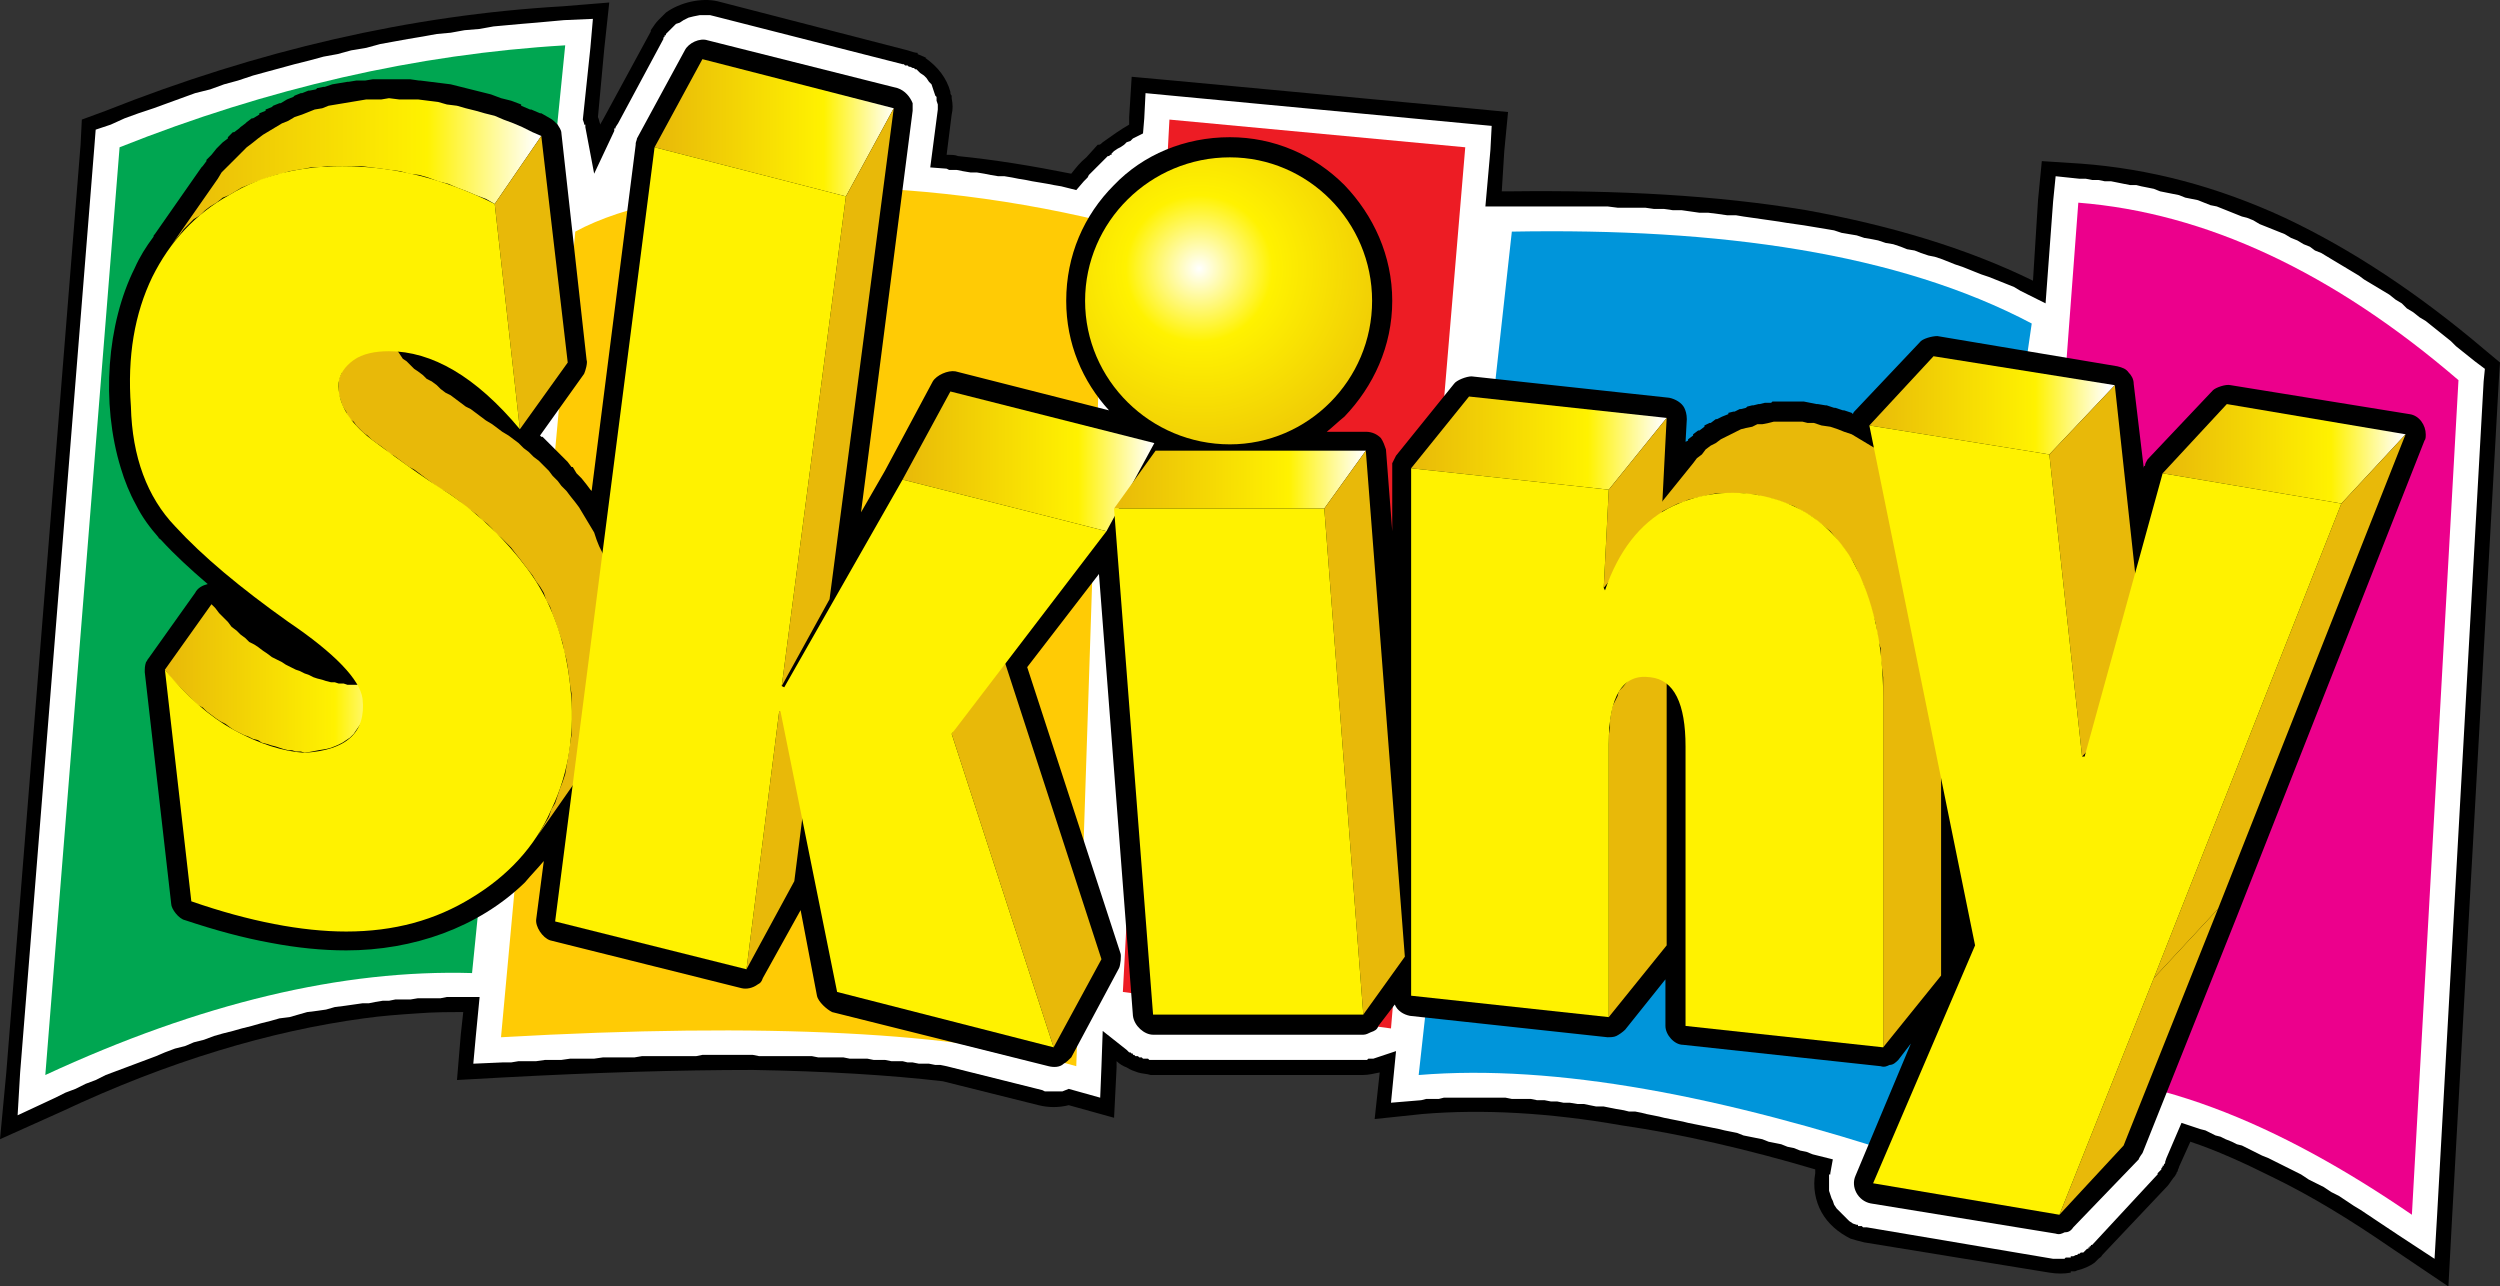 <?xml version="1.0" encoding="utf-8"?>
<!-- Generator: Adobe Illustrator 16.0.0, SVG Export Plug-In . SVG Version: 6.00 Build 0)  -->
<!DOCTYPE svg PUBLIC "-//W3C//DTD SVG 1.1//EN" "http://www.w3.org/Graphics/SVG/1.1/DTD/svg11.dtd">
<svg version="1.1" id="Layer_1" xmlns="http://www.w3.org/2000/svg" xmlns:xlink="http://www.w3.org/1999/xlink" x="0px" y="0px"
	 width="256.992px" height="132.248px" viewBox="0 0 256.992 132.248" enable-background="new 0 0 256.992 132.248"
	 xml:space="preserve">
<rect x="0" y="0" width="256.992" height="132.248" fill="#333333" stroke="none"/>
<g>
	<path d="M47.62,104.039c-1.553,0-2.976,0-4.659,0.129c-1.94,0.129-3.752,0.259-5.563,0.517c-9.576,1.294-20.058,4.4-31.057,9.576
		L0,117.108l0.647-6.857l7.635-95.37l0.13-2.588l2.458-0.906c15.657-6.211,31.316-9.834,46.973-10.74l4.788-0.389l-0.518,4.788
		l-0.646,6.988c0.129,0.259,0.129,0.518,0.258,0.776c0-0.129,0.13-0.258,0.259-0.517l0,0l4.917-9.058v-0.13l0,0l0,0
		c0.259-0.388,0.518-0.776,0.776-1.035l0,0c0.259-0.259,0.518-0.518,0.777-0.776l0,0c1.423-1.036,3.623-1.554,5.306-1.165l0,0
		l19.54,5.046l0,0l0,0l0,0l0,0c0.387,0.129,0.775,0.259,1.034,0.259v0.129c0.259,0.129,0.647,0.259,0.907,0.388h-0.13
		c1.294,0.907,2.2,2.071,2.588,3.495l0,0l0,0v0.129c0,0,0,0.13,0.129,0.259c0,0,0,0.129,0,0.258l0,0
		c0.129,0.647,0.129,1.165,0,1.683l0,0l-0.518,4.14c0.518,0,0.906,0,1.165,0.13c3.883,0.388,7.764,1.034,11.646,1.811
		c0.517-0.647,0.906-1.164,1.552-1.682l1.166-1.294h0.129c0.129,0,0.259-0.129,0.388-0.258l0,0c0.907-0.647,1.812-1.294,2.718-1.812
		v-0.776l0.259-4.141l4.27,0.389l30.409,2.847l4.011,0.387l-0.388,4.012l-0.258,4.141h0.905c11-0.129,21.092,0.388,30.41,1.941
		c8.541,1.552,16.434,3.881,23.292,7.246l0.518-8.282l0.389-4.011l4.011,0.259c6.988,0.517,13.976,2.329,20.963,5.564
		c6.858,3.235,13.717,7.764,20.575,13.587l1.553,1.294l-0.129,1.941l-4.788,85.793l-0.388,7.246l-5.953-4.012
		c-4.141-2.847-8.152-5.305-12.164-7.246c-2.847-1.423-5.693-2.718-8.411-3.624l-1.165,2.587l0,0c0,0.13-0.129,0.259-0.129,0.389
		l0,0c0,0.129-0.129,0.129-0.129,0.258l0,0c0,0.13-0.129,0.13-0.129,0.259c-0.258,0.259-0.646,0.906-0.776,1.035l-6.728,7.117l0,0
		l0,0l0,0c-0.13,0.259-0.259,0.259-0.389,0.388l0,0c-0.129,0.129-0.259,0.258-0.388,0.389l0,0c-0.518,0.388-1.165,0.646-1.682,0.775
		l0,0l0,0l0,0l0,0l0,0l0,0c-0.13,0-0.259,0.13-0.389,0.13l0,0c-0.129,0-0.258,0-0.387,0v0.129c-0.647,0.129-1.424,0.129-2.201,0l0,0
		l-19.022-3.106c-0.518-0.129-1.035-0.259-1.423-0.388c-1.293-0.647-2.329-1.552-2.976-2.718c-0.647-1.165-0.906-2.588-0.647-4.012
		c0-0.129,0-0.258,0-0.388c-6.988-2.07-13.717-3.624-19.929-4.529c-7.375-1.294-14.234-1.682-20.445-1.164l-4.917,0.518l0.518-4.788
		c-0.648,0.129-1.165,0.258-1.682,0.258h-21.61c-0.13,0-0.13,0-0.13,0l0,0h-0.129l0,0c-0.388-0.129-0.905-0.129-1.294-0.258
		c-0.388-0.13-0.777-0.259-1.165-0.518c-0.388-0.129-0.776-0.388-1.036-0.647v0.647l-0.259,5.176l-4.658-1.294
		c-1.035,0.259-2.07,0.259-3.105,0l-9.834-2.458c-5.564-0.647-12.035-1.036-19.54-1.165c-7.505,0-16.175,0.259-25.751,0.776
		l-4.659,0.259l0.389-4.659L47.62,104.039z"/>
	<polygon fill-rule="evenodd" clip-rule="evenodd" fill="#FFFFFF" points="162.788,113.485 162.14,113.485 161.364,113.356 
		160.717,113.356 160.07,113.226 159.423,113.226 158.775,113.097 158,113.097 157.352,112.967 156.705,112.967 156.058,112.967 
		155.412,112.967 154.764,112.838 154.118,112.838 153.471,112.838 152.824,112.838 152.176,112.838 151.659,112.838 
		151.012,112.838 150.365,112.838 149.718,112.838 149.07,112.838 148.423,112.838 147.906,112.967 147.259,112.967 
		146.612,112.967 146.095,113.097 142.989,113.356 143.507,108.05 141.177,108.827 141.048,108.827 140.919,108.827 140.66,108.827 
		140.53,108.956 140.401,108.956 140.271,108.956 140.143,108.956 118.532,108.956 118.532,108.956 118.402,108.956 
		118.273,108.956 118.144,108.956 118.015,108.827 117.885,108.827 117.756,108.827 117.627,108.827 117.497,108.827 
		117.368,108.697 117.238,108.697 117.109,108.697 117.109,108.697 116.979,108.568 116.85,108.568 116.72,108.568 116.591,108.438 
		116.461,108.438 116.461,108.309 116.333,108.309 116.202,108.18 116.073,108.18 115.944,108.05 115.944,108.05 115.814,107.921 
		113.355,105.979 113.227,109.604 113.097,112.838 109.862,111.932 109.215,112.191 108.827,112.191 108.569,112.191 
		108.31,112.191 108.051,112.191 107.792,112.191 107.403,112.191 107.146,112.062 97.31,109.604 96.664,109.473 96.146,109.473 
		95.498,109.344 94.981,109.344 94.463,109.344 93.817,109.214 93.299,109.214 92.781,109.085 92.134,109.085 91.617,109.085 
		90.97,108.956 90.452,108.956 89.804,108.956 89.158,108.827 88.511,108.827 87.993,108.827 87.346,108.827 86.699,108.697 
		86.052,108.697 85.405,108.697 84.758,108.697 84.111,108.697 83.464,108.568 82.817,108.568 82.169,108.568 81.523,108.568 
		80.876,108.568 80.1,108.568 79.453,108.568 78.806,108.568 78.029,108.568 77.382,108.438 76.735,108.438 75.959,108.438 
		75.183,108.438 74.536,108.438 73.759,108.438 72.982,108.438 72.206,108.438 71.559,108.568 70.782,108.568 70.006,108.568 
		69.23,108.568 68.454,108.568 67.677,108.568 66.771,108.568 65.994,108.568 65.218,108.697 64.442,108.697 63.666,108.697 
		62.76,108.697 61.983,108.697 61.077,108.827 60.301,108.827 59.395,108.827 58.619,108.827 57.712,108.956 56.938,108.956 
		56.031,108.956 55.125,109.085 54.22,109.085 53.313,109.085 52.537,109.214 51.631,109.214 48.654,109.344 48.914,106.498 
		49.302,102.486 47.102,102.486 46.456,102.486 45.938,102.486 45.291,102.616 44.773,102.616 44.125,102.616 43.479,102.616 
		42.961,102.616 42.186,102.745 41.409,102.745 40.632,102.745 39.985,102.874 39.339,102.874 38.562,103.003 37.915,103.133 
		37.267,103.133 36.362,103.262 35.456,103.392 34.42,103.521 33.515,103.78 32.609,103.91 31.574,104.039 30.668,104.297 
		29.763,104.556 28.727,104.685 27.821,104.944 26.786,105.203 25.88,105.462 24.846,105.721 23.939,105.979 22.904,106.239 
		21.999,106.498 20.963,106.886 19.928,107.145 19.022,107.533 17.987,107.791 16.952,108.18 16.045,108.568 15.011,108.956 
		13.975,109.344 12.941,109.732 11.905,110.12 10.87,110.509 9.835,111.027 8.799,111.415 7.764,111.932 6.729,112.32 
		5.694,112.838 1.811,114.649 2.07,110.25 9.705,15.01 9.835,13.328 11.387,12.81 12.811,12.163 14.234,11.646 15.787,11.129 
		17.211,10.611 18.634,10.093 20.058,9.575 21.61,9.188 23.033,8.669 24.457,8.282 26.01,7.764 27.433,7.375 28.857,6.988 
		30.281,6.599 31.833,6.21 33.256,5.823 34.68,5.564 36.103,5.176 37.656,4.917 39.08,4.528 40.503,4.27 41.926,4.012 43.479,3.752 
		44.902,3.494 46.326,3.364 47.749,3.105 49.302,2.976 50.726,2.717 52.149,2.587 53.573,2.458 55.125,2.329 56.548,2.2 
		57.972,2.07 60.948,1.94 60.689,4.917 59.913,12.293 60.042,12.681 60.042,12.681 60.042,12.81 60.172,12.81 60.172,12.94 
		60.172,12.94 60.172,13.069 61.077,17.857 63.147,13.458 63.147,13.328 63.147,13.328 63.147,13.199 63.278,13.199 63.278,13.199 
		63.278,13.069 63.536,12.681 68.194,4.012 68.194,3.881 68.324,3.752 68.324,3.623 68.454,3.623 68.454,3.494 68.583,3.364 
		68.712,3.235 68.712,3.235 68.842,3.105 68.842,3.105 68.971,2.976 68.971,2.976 69.101,2.846 69.101,2.846 69.23,2.717 
		69.359,2.587 69.489,2.458 69.877,2.329 70.266,2.07 70.782,1.811 71.3,1.682 71.948,1.553 72.465,1.553 72.982,1.553 73.5,1.682 
		92.781,6.599 92.91,6.599 93.04,6.729 93.169,6.729 93.299,6.729 93.299,6.729 93.428,6.858 93.558,6.858 93.817,6.988 
		93.817,6.988 93.945,6.988 94.074,7.117 94.074,7.117 94.205,7.117 94.205,7.117 94.592,7.505 94.981,7.764 95.24,8.023 
		95.498,8.411 95.757,8.669 95.887,9.058 96.016,9.446 96.146,9.834 96.146,9.834 96.275,9.963 96.275,9.963 96.275,9.963 
		96.275,10.093 96.275,10.093 96.275,10.093 96.275,10.222 96.275,10.222 96.275,10.222 96.275,10.222 96.275,10.222 96.275,10.352 
		96.275,10.352 96.404,10.74 96.404,10.87 96.404,10.999 96.404,11.129 96.404,11.258 95.628,17.21 97.31,17.339 97.569,17.469 
		97.698,17.469 97.828,17.469 98.216,17.469 98.345,17.469 98.993,17.598 99.769,17.728 100.416,17.728 101.192,17.857 
		101.839,17.987 102.616,18.116 103.263,18.116 104.039,18.246 104.686,18.375 105.463,18.504 106.109,18.633 106.886,18.762 
		107.662,18.893 108.31,19.021 109.085,19.151 110.638,19.54 111.416,18.633 111.673,18.375 111.803,18.246 111.932,17.987 
		112.191,17.728 112.321,17.598 112.58,17.339 112.708,17.21 113.485,16.434 113.485,16.434 113.874,16.046 114.003,16.046 
		114.003,16.046 114.132,15.916 114.132,15.916 114.262,15.916 114.262,15.787 114.52,15.528 114.909,15.269 115.168,15.14 
		115.555,14.881 115.814,14.623 116.202,14.492 116.461,14.233 117.497,13.716 117.627,12.163 117.756,9.575 120.474,9.834 
		153.34,12.94 153.211,15.399 152.694,21.221 155.412,21.221 156.317,21.221 157.352,21.221 158.388,21.221 159.423,21.221 
		160.329,21.221 161.364,21.221 162.399,21.221 163.305,21.221 164.34,21.221 165.246,21.221 166.281,21.352 167.187,21.352 
		168.223,21.352 169.128,21.352 170.034,21.48 171.069,21.48 171.975,21.61 172.88,21.61 173.787,21.739 174.692,21.868 
		175.598,21.868 176.633,21.998 177.54,22.127 178.445,22.127 179.221,22.257 180.127,22.386 181.033,22.516 181.938,22.645 
		182.845,22.775 183.621,22.903 184.527,23.034 185.432,23.163 186.208,23.292 186.986,23.421 187.762,23.55 188.538,23.681 
		189.315,23.939 190.091,24.068 190.868,24.198 191.644,24.457 192.42,24.586 193.067,24.715 193.843,24.974 194.621,25.104 
		195.396,25.363 196.044,25.622 196.82,25.751 197.467,26.009 198.244,26.268 198.891,26.397 199.667,26.656 200.314,26.915 
		200.961,27.174 201.737,27.433 202.384,27.691 203.031,27.951 203.679,28.209 204.454,28.469 205.102,28.727 205.749,28.985 
		206.396,29.244 207.043,29.503 207.69,29.892 210.278,31.185 211.054,20.704 211.313,18.116 213.771,18.375 214.419,18.375 
		215.066,18.504 215.713,18.504 216.359,18.633 217.007,18.633 217.654,18.762 218.3,18.893 218.948,19.021 219.595,19.021 
		220.113,19.151 220.759,19.28 221.406,19.41 222.053,19.669 222.701,19.798 223.348,19.928 223.994,20.057 224.642,20.316 
		225.288,20.445 225.935,20.575 226.582,20.834 227.229,21.092 227.876,21.221 228.523,21.48 229.171,21.739 229.818,21.998 
		230.464,22.257 230.982,22.386 231.628,22.645 232.277,23.034 232.924,23.292 233.57,23.55 234.217,23.81 234.864,24.068 
		235.511,24.457 236.158,24.715 236.805,25.104 237.453,25.363 237.97,25.751 238.617,26.009 239.264,26.397 239.91,26.786 
		240.558,27.174 241.205,27.562 241.852,27.951 242.499,28.338 243.016,28.727 243.664,29.115 244.311,29.503 244.958,29.892 
		245.604,30.28 246.252,30.797 246.898,31.185 247.416,31.703 248.063,32.091 248.71,32.608 249.357,32.998 250.004,33.514 
		250.651,34.032 251.299,34.55 251.945,35.068 252.463,35.585 253.11,36.104 253.756,36.62 254.403,37.138 255.439,37.915 
		255.31,39.209 250.522,125.002 250.263,129.401 246.511,126.943 245.734,126.425 244.958,125.908 244.181,125.39 243.405,124.872 
		242.628,124.355 241.981,123.966 241.205,123.449 240.428,122.932 239.652,122.543 238.876,122.025 238.099,121.637 
		237.323,121.249 236.547,120.732 235.771,120.343 234.993,119.955 234.217,119.567 233.7,119.309 233.182,119.049 232.535,118.791 
		232.018,118.531 231.5,118.273 230.982,118.014 230.464,117.755 229.947,117.626 229.429,117.367 228.782,117.108 228.265,116.85 
		227.747,116.72 227.229,116.462 226.712,116.203 226.194,116.073 224.253,115.426 222.701,119.049 222.701,119.049 222.57,119.438 
		222.57,119.567 222.57,119.567 222.57,119.567 222.441,119.696 222.441,119.696 222.441,119.696 222.441,119.696 222.441,119.696 
		222.441,119.826 222.441,119.826 222.312,119.826 222.312,119.955 222.312,119.955 222.312,119.955 222.312,119.955 
		222.312,119.955 222.312,119.955 222.183,120.085 222.183,120.214 222.053,120.343 221.924,120.473 221.795,120.602 
		221.795,120.732 221.665,120.861 221.665,120.861 215.066,127.978 215.066,127.978 214.936,127.978 214.936,128.107 
		214.807,128.107 214.807,128.107 214.807,128.236 214.807,128.236 214.678,128.236 214.678,128.367 214.548,128.367 
		214.548,128.367 214.419,128.496 214.419,128.496 214.419,128.496 214.29,128.625 214.16,128.754 213.901,128.754 213.771,128.883 
		213.643,128.883 213.512,129.013 213.383,129.013 212.089,129.013 212.089,129.013 213.383,129.013 213.125,129.142 
		213.125,129.142 212.996,129.142 212.996,129.142 212.996,129.142 212.866,129.142 212.866,129.142 212.866,129.142 
		212.866,129.142 212.866,129.272 212.737,129.272 212.737,129.272 212.737,129.272 212.607,129.272 212.607,129.272 
		212.348,129.272 212.219,129.401 211.96,129.401 211.701,129.401 211.572,129.401 211.313,129.401 211.054,129.401 
		191.903,126.166 191.644,126.166 191.515,126.166 191.385,126.037 191.256,126.037 191.126,126.037 190.997,126.037 
		190.997,125.908 190.868,125.908 190.479,125.779 190.091,125.52 189.833,125.261 189.573,125.002 189.315,124.743 
		189.056,124.484 188.797,124.225 188.538,123.837 188.409,123.449 188.279,123.19 188.15,122.802 188.021,122.414 188.021,122.025 
		188.021,121.637 188.021,121.249 188.021,120.861 188.021,120.861 188.021,120.732 188.15,120.732 188.15,120.732 188.15,120.602 
		188.409,119.178 186.339,118.662 185.691,118.402 185.044,118.273 184.397,118.014 183.751,117.885 183.104,117.626 
		182.457,117.496 181.81,117.367 181.162,117.108 180.515,116.979 179.869,116.85 179.221,116.72 178.575,116.462 177.928,116.332 
		177.281,116.203 176.763,116.073 176.116,115.944 175.468,115.813 174.822,115.685 174.175,115.556 173.527,115.426 
		173.011,115.297 172.363,115.167 171.716,115.039 171.069,114.908 170.551,114.779 169.905,114.649 169.257,114.521 168.74,114.39 
		168.092,114.261 167.446,114.261 166.928,114.132 166.152,114.002 165.505,113.874 164.858,113.744 164.082,113.744 
		163.435,113.614 	"/>
	<path fill-rule="evenodd" clip-rule="evenodd" fill="#00A651" d="M4.658,110.509l7.635-95.369
		C27.562,9.058,42.832,5.564,58.102,4.659l-9.576,95.369C35.197,99.639,20.575,103.133,4.658,110.509z"/>
	<path fill-rule="evenodd" clip-rule="evenodd" fill="#FFCB05" d="M51.502,106.626l7.634-82.817
		c9.965-5.435,32.48-6.34,54.349-1.035l-2.847,86.829C98.604,106.108,78.806,105.074,51.502,106.626z"/>
	<polygon fill-rule="evenodd" clip-rule="evenodd" fill="#ED1C24" points="120.214,12.293 150.624,15.14 142.989,105.721 
		115.426,101.969 	"/>
	<path fill-rule="evenodd" clip-rule="evenodd" fill="#0095DA" d="M155.412,23.81l-9.576,86.699
		c14.105-1.165,31.314,2.2,50.596,8.541l12.423-85.794C195.138,26.009,176.763,23.421,155.412,23.81z"/>
	<path fill-rule="evenodd" clip-rule="evenodd" fill="#EC008C" d="M213.643,20.834l-6.729,89.675
		c13.717-0.905,27.434,5.047,41.021,14.363l4.788-85.793C239.781,27.951,226.712,21.868,213.643,20.834z"/>
	<path d="M83.981,102.356L82.3,93.557l-3.883,6.988c-0.129,0.388-0.258,0.518-0.518,0.646c-0.517,0.388-1.165,0.518-1.682,0.388
		l-19.669-4.917c-0.776-0.258-1.552-1.423-1.423-2.2l0.776-5.953c-0.646,0.776-1.294,1.423-1.941,2.2
		c-4.788,4.658-11.516,6.988-18.375,6.988c-2.458,0-5.046-0.259-7.764-0.777c-2.847-0.518-5.694-1.295-8.799-2.33
		c-0.647-0.129-1.423-1.164-1.423-1.682l-2.718-23.81c0-0.388,0-0.647,0.13-1.036c0.129-0.129,0.129-0.259,0.259-0.388l4.788-6.729
		c0.259-0.518,0.776-0.776,1.293-0.905c-1.811-1.554-3.365-2.977-4.788-4.529c-0.259-0.259-0.259-0.129-0.259-0.259l0,0
		c-0.906-1.036-1.682-2.07-2.329-3.365c-0.647-1.165-1.165-2.459-1.552-3.752C10.352,41.408,11,33.255,13.846,27.562l0,0l0,0l0,0
		c0.518-1.165,1.165-2.199,1.941-3.235l0,0c0-0.128,0-0.128,0.129-0.258l4.788-6.858l0.129-0.13l0.389-0.517v-0.13l0.518-0.518l0,0
		l0.517-0.646l0,0l0.518-0.518l0.13-0.129l0.518-0.389v-0.129l0.517-0.518h0.13l0.518-0.388l0.129-0.13l0.518-0.388l0.129-0.129
		l0.518-0.389h0.129l0.647-0.388v-0.13l0.647-0.259v-0.129l0.647-0.259l0.129-0.129l0.647-0.259h0.13l0.646-0.389l0,0l0.647-0.259
		l0.13-0.129l0.646-0.259h0.129l0.648-0.259h0.128l0.647-0.129l0.13-0.13l0.647-0.129h0.13l0.776-0.259l0,0l0.776-0.129l0,0
		l0.776-0.129h0.129l0.777-0.129l0,0h0.777h0.129l0.777-0.13l0,0h0.905l0,0h0.776h0.129h0.907h0.129h0.905h0.13l0.906,0.13h0.129
		l1.035,0.129l0,0l1.036,0.129l0,0l1.035,0.129l0,0l1.036,0.259l0,0l1.035,0.259l0,0l1.036,0.259l0,0l1.035,0.259l0,0l1.035,0.388
		l0,0l1.035,0.259l0,0l1.036,0.388v0.13l0.905,0.388h0.129l0.906,0.388h0.129l0.905,0.518c0.259,0.13,0.518,0.389,0.776,0.647
		c0.129,0.259,0.388,0.518,0.388,0.906l2.588,23.292c0.13,0.259-0.129,1.164-0.258,1.423l-4.529,6.341l0.129,0.129h0.129
		l0.517,0.517l0,0l0.518,0.518l0,0l0.518,0.518l0,0l0.518,0.518l0,0l0.518,0.518l0,0l0.388,0.517h0.129l0.389,0.647l0,0l0.518,0.518
		l0,0l0.517,0.647l0,0l0.389,0.518l0.129,0.129l4.528-35.585v-0.129c0-0.129,0.13-0.388,0.13-0.518l4.917-9.058
		c0.388-0.776,1.553-1.294,2.329-1.035l19.54,4.917c0.777,0.259,1.294,0.906,1.554,1.553c0,0.259,0,0.518,0,0.776l-5.306,41.279
		l2.458-4.27l0,0l4.917-9.187c0.388-0.647,1.552-1.166,2.33-1.036l15.787,4.012c-2.718-2.976-4.4-6.858-4.4-11.258l0,0l0,0
		c0-4.658,1.812-8.799,4.917-11.905l0,0c2.977-3.106,7.247-4.917,11.905-4.917l0,0l0,0c4.529,0,8.67,1.811,11.776,4.917l0,0
		c2.976,3.105,4.917,7.247,4.917,11.905l0,0l0,0c0,4.659-1.941,8.799-4.917,11.905l0,0c-0.647,0.518-1.165,1.036-1.812,1.553h4.011
		c0.647,0,1.165,0.259,1.553,0.647c0.258,0.388,0.389,0.777,0.518,1.165l0.647,8.411v-6.47c0-0.259,0-0.388,0-0.518
		c0.13-0.259,0.259-0.518,0.389-0.777l5.952-7.376c0.258-0.388,1.293-0.776,1.812-0.776l20.316,2.199
		c0.646,0.13,1.293,0.518,1.552,1.036c0.129,0.259,0.259,0.647,0.259,1.165l-0.129,2.329l0.258-0.129v-0.13l0.518-0.388v-0.129
		l0.518-0.389h0.129l0.518-0.388v-0.13l0.517-0.258h0.13l0.517-0.389h0.13l0.517-0.259l0,0l0.647-0.259v-0.129l0.518-0.13h0.129
		l0.518-0.258h0.13l0.517-0.13l0.13-0.129l0.518-0.13h0.129l0.518-0.129h0.129l0.518-0.129h0.129h0.518l0.129-0.129h0.518h0.129
		h0.517h0.13h0.517h0.13h0.517h0.129h0.647l0,0l0.648,0.129l0,0l0.646,0.129h0.129l0.777,0.129h0.13l0.776,0.259h0.13l0.776,0.259
		h0.129l0.777,0.259l0,0l0.129,0.129c0-0.129,0.129-0.259,0.129-0.259l6.729-7.117c0.259-0.388,1.294-0.647,1.812-0.647
		l18.504,3.106c0.518,0.13,0.906,0.259,1.165,0.646c0.259,0.259,0.518,0.648,0.518,1.165l1.036,8.67l0,0c0-0.13,0-0.259,0.129-0.259
		c0-0.258,0.129-0.387,0.258-0.646l6.729-7.117c0.258-0.259,1.293-0.647,1.811-0.518l18.375,2.977
		c1.035,0.13,1.682,1.164,1.682,2.071c0,0.259,0,0.517-0.129,0.647l-19.281,48.913l-9.705,24.328c0,0-0.388,0.518-0.388,0.647
		l-6.729,6.988c-0.258,0.389-0.518,0.518-0.905,0.518c-0.259,0.129-0.518,0.259-0.906,0.129l-19.022-3.105
		c-1.294-0.259-2.071-1.683-1.553-2.847l5.693-13.587l-1.294,1.683c-0.258,0.258-0.517,0.517-0.906,0.517
		c-0.259,0.13-0.518,0.259-0.906,0.13l-20.315-2.2c-0.907,0-1.812-1.036-1.812-1.941v-4.788l-4.141,5.176
		c-0.258,0.258-0.647,0.518-0.905,0.647c-0.259,0.129-0.647,0.129-0.907,0.129l-20.315-2.2c-0.648-0.129-1.295-0.517-1.554-1.165
		l-1.682,2.201c-0.129,0.388-0.388,0.517-0.776,0.646c-0.259,0.13-0.518,0.259-0.776,0.259h-21.61c-0.905,0-1.941-0.905-2.071-1.941
		l-3.494-45.42l-7.376,9.576l9.576,29.374c0.129,0.259,0,1.294-0.13,1.553l-4.917,9.188c-0.259,0.259-0.518,0.518-0.777,0.647
		c-0.388,0.388-1.035,0.388-1.553,0.259l-22.257-5.564C85.018,103.78,84.111,103.003,83.981,102.356z"/>
	<g>
		<linearGradient id="SVGID_1_" gradientUnits="userSpaceOnUse" x1="17.225" y1="69.748" x2="41.81" y2="69.748">
			<stop  offset="0" style="stop-color:#E8B909"/>
			<stop  offset="0.7" style="stop-color:#FFF200"/>
			<stop  offset="1" style="stop-color:#FFFFFF"/>
		</linearGradient>
		<polygon fill-rule="evenodd" clip-rule="evenodd" fill="url(#SVGID_1_)" points="16.952,68.841 21.74,62.113 22.127,62.501 
			22.516,63.018 23.033,63.536 23.422,63.924 23.81,64.441 24.328,64.831 24.716,65.218 25.233,65.605 25.622,65.995 26.139,66.254 
			26.527,66.512 27.045,66.9 27.433,67.159 27.951,67.547 28.468,67.806 28.986,68.065 29.374,68.323 29.892,68.583 30.409,68.841 
			30.797,68.97 31.315,69.229 31.704,69.359 32.221,69.618 32.609,69.747 33.127,69.877 33.515,70.006 34.033,70.136 34.42,70.136 
			34.81,70.265 35.326,70.265 35.715,70.394 36.103,70.394 36.88,70.394 37.656,70.265 38.303,70.136 38.95,70.006 39.467,69.747 
			39.985,69.488 40.503,69.229 40.891,68.841 41.15,68.454 41.538,68.065 36.621,75.053 36.362,75.441 35.974,75.829 35.585,76.087 
			35.197,76.347 34.68,76.605 34.033,76.864 33.515,76.994 32.738,77.123 32.092,77.252 31.315,77.382 30.927,77.252 30.409,77.252 
			30.021,77.123 29.632,77.123 29.116,76.994 28.727,76.864 28.339,76.735 27.821,76.605 27.433,76.476 26.916,76.347 
			26.527,76.087 26.01,75.958 25.493,75.7 25.104,75.571 24.587,75.312 24.069,75.053 23.68,74.794 23.164,74.406 22.646,74.147 
			22.257,73.889 21.74,73.5 21.222,73.111 20.833,72.724 20.317,72.465 19.928,72.076 19.41,71.559 19.022,71.17 18.634,70.783 
			18.116,70.265 17.728,69.877 17.34,69.359 		"/>
		<linearGradient id="SVGID_2_" gradientUnits="userSpaceOnUse" x1="17.225" y1="17.663" x2="55.349" y2="17.663">
			<stop  offset="0" style="stop-color:#E8B909"/>
			<stop  offset="0.7" style="stop-color:#FFF200"/>
			<stop  offset="1" style="stop-color:#FFFFFF"/>
		</linearGradient>
		<polygon fill-rule="evenodd" clip-rule="evenodd" fill="url(#SVGID_2_)" points="17.599,25.233 22.387,18.375 22.774,17.728 
			23.292,17.21 23.81,16.693 24.328,16.175 24.846,15.657 25.362,15.14 25.88,14.751 26.527,14.233 27.045,13.846 27.692,13.458 
			28.339,13.069 28.986,12.681 29.632,12.422 30.281,12.034 31.056,11.775 31.704,11.516 32.35,11.258 33.127,11.129 33.773,10.87 
			34.551,10.74 35.326,10.611 36.103,10.481 36.88,10.352 37.656,10.222 38.432,10.222 39.208,10.222 39.985,10.093 41.021,10.222 
			42.055,10.222 42.961,10.222 43.997,10.352 45.032,10.481 45.938,10.74 46.972,10.87 47.879,11.129 48.914,11.387 49.819,11.646 
			50.855,11.905 51.76,12.293 52.796,12.681 53.702,13.069 54.737,13.586 55.643,13.976 50.855,20.963 49.949,20.445 48.914,20.057 
			48.008,19.669 46.972,19.28 46.067,18.893 45.032,18.633 43.997,18.246 43.091,17.987 42.055,17.857 41.15,17.598 40.114,17.469 
			39.208,17.339 38.174,17.21 37.138,17.08 36.233,17.08 35.197,17.08 34.42,17.08 33.644,17.08 32.738,17.21 31.962,17.21 
			31.315,17.339 30.539,17.469 29.763,17.598 28.986,17.857 28.339,17.987 27.562,18.246 26.916,18.504 26.139,18.762 
			25.493,19.021 24.846,19.28 24.198,19.669 23.551,20.057 22.904,20.316 22.257,20.834 21.61,21.221 21.092,21.61 20.575,22.127 
			19.928,22.516 19.41,23.034 18.893,23.55 18.504,24.068 17.987,24.715 		"/>
		<polygon fill-rule="evenodd" clip-rule="evenodd" fill="#E8B909" points="50.855,20.963 55.643,13.976 58.361,37.268 
			53.442,44.126 		"/>
		<polygon fill-rule="evenodd" clip-rule="evenodd" fill="#E8B909" points="35.197,38.043 40.114,31.185 39.855,31.444 
			39.727,31.832 39.727,32.091 39.597,32.479 39.597,32.868 39.597,33.255 39.727,33.644 39.727,33.903 39.855,34.291 39.985,34.68 
			40.114,35.068 40.374,35.456 40.632,35.844 40.891,36.104 41.15,36.491 41.409,36.879 41.797,37.138 42.186,37.527 42.573,37.915 
			42.961,38.173 43.479,38.562 43.868,38.95 44.384,39.209 44.902,39.596 45.291,39.985 45.808,40.374 46.326,40.632 46.843,41.02 
			47.361,41.408 47.879,41.797 48.396,42.056 48.914,42.443 49.432,42.832 49.949,43.22 50.596,43.608 51.114,43.996 51.631,44.384 
			52.278,44.773 52.796,45.161 53.313,45.549 53.831,46.067 54.349,46.455 54.866,46.973 55.384,47.36 55.901,47.878 56.419,48.396 
			56.807,48.914 57.325,49.431 57.712,49.948 58.23,50.466 58.619,50.984 59.136,51.63 59.525,52.148 59.913,52.795 60.301,53.443 
			60.689,54.089 61.077,54.736 61.336,55.513 61.595,56.16 61.983,56.937 62.242,57.713 62.372,58.489 62.631,59.265 62.89,60.171 
			63.019,60.948 63.147,61.854 63.278,62.759 63.407,63.666 63.536,64.571 63.536,65.477 63.666,66.124 63.666,67.03 63.536,67.806 
			63.536,68.712 63.536,69.488 63.407,70.265 63.278,71.042 63.019,71.817 62.89,72.594 62.631,73.371 62.5,74.147 62.113,74.923 
			61.854,75.571 61.595,76.347 61.208,76.994 60.819,77.641 60.431,78.417 60.042,79.064 55.255,85.922 55.643,85.276 
			56.031,84.629 56.419,83.981 56.678,83.206 57.066,82.558 57.325,81.781 57.584,81.005 57.843,80.357 58.102,79.582 58.23,78.806 
			58.361,78.028 58.49,77.252 58.619,76.347 58.749,75.571 58.749,74.794 58.749,73.889 58.749,73.111 58.749,72.206 58.749,71.3 
			58.619,70.524 58.49,69.488 58.361,68.583 58.23,67.806 57.972,66.9 57.843,66.124 57.584,65.348 57.325,64.571 57.066,63.794 
			56.807,63.148 56.548,62.371 56.16,61.724 55.901,60.948 55.514,60.301 55.125,59.783 54.737,59.136 54.22,58.489 53.831,57.972 
			53.442,57.454 52.926,56.807 52.537,56.29 52.019,55.772 51.502,55.254 50.984,54.866 50.596,54.349 50.078,53.831 49.561,53.443 
			49.043,52.925 48.525,52.537 47.879,52.148 47.361,51.63 46.843,51.243 46.326,50.855 45.679,50.466 45.161,50.207 44.644,49.819 
			44.125,49.431 43.609,49.043 43.091,48.655 42.573,48.267 42.055,48.007 41.538,47.62 41.021,47.231 40.503,46.843 39.985,46.584 
			39.597,46.196 39.08,45.808 38.691,45.549 38.174,45.161 37.785,44.773 37.397,44.514 37.009,44.126 36.621,43.737 36.362,43.349 
			35.974,43.09 35.715,42.703 35.585,42.313 35.326,41.926 35.197,41.667 35.068,41.279 34.938,40.89 34.81,40.502 34.81,40.114 
			34.81,39.726 34.81,39.338 34.81,39.079 34.938,38.691 35.068,38.432 		"/>
		<path fill-rule="evenodd" clip-rule="evenodd" fill="#FFF200" d="M16.952,68.841c2.199,2.718,4.529,4.788,7.117,6.211
			s5.047,2.2,7.246,2.33c4.271-0.259,6.341-2.07,5.952-5.565c-0.258-1.94-2.847-4.658-7.635-7.893
			c-4.917-3.494-8.799-6.729-11.646-9.835c-2.847-2.976-4.399-7.117-4.529-12.292c-0.388-5.177,0.389-9.576,2.2-13.328
			c1.812-3.624,4.4-6.471,7.894-8.412c3.365-2.07,7.246-2.977,11.646-2.977c5.306,0,10.481,1.294,15.658,3.883l2.587,23.163
			c-4.529-5.435-9.058-8.022-13.458-8.022c-1.423,0-2.718,0.258-3.623,0.905c-0.906,0.647-1.423,1.423-1.552,2.329
			c-0.13,2.07,1.034,4.011,3.364,5.823c2.458,1.812,5.046,3.753,8.152,5.694c2.977,2.07,5.693,4.658,7.894,7.634
			c2.329,3.106,3.882,7.117,4.399,12.035c0.517,4.658-0.129,8.928-1.941,12.682c-1.682,3.881-4.529,6.858-8.153,9.058
			c-3.752,2.329-8.022,3.494-12.94,3.494c-4.53,0-9.964-1.036-15.917-3.106L16.952,68.841z"/>
		<polygon fill-rule="evenodd" clip-rule="evenodd" fill="#E8B909" points="80.1,73.111 85.018,64.053 81.653,90.582 76.735,99.639 
					"/>
		<linearGradient id="SVGID_3_" gradientUnits="userSpaceOnUse" x1="67.547" y1="13.134" x2="92.046" y2="13.134">
			<stop  offset="0" style="stop-color:#E8B909"/>
			<stop  offset="0.7" style="stop-color:#FFF200"/>
			<stop  offset="1" style="stop-color:#FFFFFF"/>
		</linearGradient>
		<polygon fill-rule="evenodd" clip-rule="evenodd" fill="url(#SVGID_3_)" points="67.289,15.14 72.206,6.082 91.875,11.129 
			86.958,20.187 		"/>
		<polygon fill-rule="evenodd" clip-rule="evenodd" fill="#E8B909" points="86.958,20.187 91.875,11.129 85.276,61.595 
			80.358,70.524 		"/>
		<linearGradient id="SVGID_4_" gradientUnits="userSpaceOnUse" x1="92.71" y1="47.425" x2="118.59" y2="47.425">
			<stop  offset="0" style="stop-color:#E8B909"/>
			<stop  offset="0.7" style="stop-color:#FFF200"/>
			<stop  offset="1" style="stop-color:#FFFFFF"/>
		</linearGradient>
		<polygon fill-rule="evenodd" clip-rule="evenodd" fill="url(#SVGID_4_)" points="92.781,49.301 97.698,40.243 118.662,45.549 
			113.744,54.607 		"/>
		<polygon fill-rule="evenodd" clip-rule="evenodd" fill="#E8B909" points="97.828,75.441 102.745,66.383 113.227,98.604 
			108.31,107.662 		"/>
		<polygon fill-rule="evenodd" clip-rule="evenodd" fill="#FFF200" points="86.052,101.969 80.229,73.111 80.1,73.111 
			76.735,99.639 57.066,94.722 67.289,15.14 86.958,20.187 80.358,70.524 80.617,70.653 92.781,49.301 113.744,54.607 
			97.828,75.441 108.31,107.662 		"/>
		<linearGradient id="SVGID_5_" gradientUnits="userSpaceOnUse" x1="144.83" y1="45.549" x2="171.098" y2="45.549">
			<stop  offset="0" style="stop-color:#E8B909"/>
			<stop  offset="0.7" style="stop-color:#FFF200"/>
			<stop  offset="1" style="stop-color:#FFFFFF"/>
		</linearGradient>
		<polygon fill-rule="evenodd" clip-rule="evenodd" fill="url(#SVGID_5_)" points="145.06,48.137 151.012,40.761 171.328,42.961 
			165.375,50.337 		"/>
		<polygon fill-rule="evenodd" clip-rule="evenodd" fill="#E8B909" points="165.375,50.337 171.328,42.961 170.811,53.054 
			164.858,60.43 		"/>
		<polygon fill-rule="evenodd" clip-rule="evenodd" fill="#E8B909" points="168.092,54.995 174.045,47.62 174.434,47.102 
			174.951,46.714 175.339,46.196 175.857,45.808 176.374,45.549 176.892,45.161 177.41,44.902 177.928,44.644 178.445,44.384 
			178.963,44.126 179.48,43.996 180.127,43.867 180.646,43.608 181.162,43.608 181.81,43.479 182.327,43.349 182.845,43.349 
			183.492,43.349 184.009,43.349 184.656,43.349 185.303,43.349 185.821,43.479 186.468,43.479 187.245,43.737 188.15,43.867 
			188.927,44.126 189.573,44.384 190.351,44.644 190.997,45.031 191.644,45.419 192.291,45.808 192.938,46.196 193.585,46.714 
			194.103,47.231 194.621,47.749 195.138,48.396 195.526,49.043 196.044,49.69 196.432,50.337 196.82,51.113 197.079,51.761 
			197.467,52.537 197.726,53.313 198.114,54.219 198.373,54.995 198.502,55.901 198.761,56.678 198.891,57.583 199.149,58.489 
			199.278,59.396 199.278,60.43 199.409,61.335 199.538,62.371 199.538,63.407 199.538,64.441 199.538,100.286 193.585,107.662 
			193.585,71.688 193.585,70.653 193.585,69.618 193.456,68.583 193.326,67.677 193.326,66.642 193.067,65.865 192.938,64.959 
			192.809,64.053 192.549,63.277 192.291,62.371 192.032,61.595 191.774,60.819 191.515,60.042 191.126,59.265 190.868,58.489 
			190.479,57.713 189.961,57.065 189.573,56.418 189.056,55.772 188.668,55.254 188.15,54.607 187.503,54.089 186.986,53.702 
			186.339,53.184 185.691,52.795 185.044,52.408 184.397,52.019 183.621,51.761 182.845,51.502 182.069,51.243 181.292,51.113 
			180.515,50.855 179.869,50.855 179.221,50.725 178.704,50.725 178.057,50.725 177.54,50.725 176.892,50.725 176.374,50.725 
			175.727,50.855 175.21,50.984 174.692,51.113 174.045,51.243 173.527,51.372 173.011,51.63 172.493,51.761 171.975,52.019 
			171.457,52.278 170.939,52.537 170.422,52.925 169.905,53.313 169.387,53.702 168.999,54.089 168.481,54.478 		"/>
		<polygon fill-rule="evenodd" clip-rule="evenodd" fill="#E8B909" points="166.799,70.653 172.751,63.407 172.493,63.794 
			172.234,64.182 171.975,64.7 171.846,65.348 171.587,65.995 171.587,66.642 171.457,67.418 171.457,68.195 171.328,69.101 
			171.328,97.181 165.375,104.556 165.375,76.476 165.375,75.571 165.505,74.794 165.505,74.018 165.634,73.241 165.763,72.594 
			166.022,72.076 166.281,71.559 166.41,71.042 		"/>
		<path fill-rule="evenodd" clip-rule="evenodd" fill="#FFF200" d="M145.06,102.356V48.137l20.316,2.2l-0.518,10.093l0.129,0.259
			c1.423-4.14,3.624-6.858,6.47-8.411c2.718-1.423,5.824-1.941,9.058-1.423c4.529,0.775,7.764,3.105,9.964,6.858
			c2.07,3.882,3.105,8.411,3.105,13.975v35.974l-20.316-2.2V76.735c0-4.4-1.165-6.858-3.623-7.117
			c-2.847-0.389-4.271,1.941-4.271,6.858v28.08L145.06,102.356z"/>
		<linearGradient id="SVGID_6_" gradientUnits="userSpaceOnUse" x1="191.558" y1="41.667" x2="216.791" y2="41.667">
			<stop  offset="0" style="stop-color:#E8B909"/>
			<stop  offset="0.7" style="stop-color:#FFF200"/>
			<stop  offset="1" style="stop-color:#FFFFFF"/>
		</linearGradient>
		<polygon fill-rule="evenodd" clip-rule="evenodd" fill="url(#SVGID_6_)" points="192.162,43.737 198.761,36.62 217.395,39.596 
			210.666,46.714 		"/>
		<polygon fill-rule="evenodd" clip-rule="evenodd" fill="#E8B909" points="210.666,46.714 217.395,39.596 220.759,70.653 
			214.03,77.77 		"/>
		<linearGradient id="SVGID_7_" gradientUnits="userSpaceOnUse" x1="222.111" y1="46.649" x2="247.148" y2="46.649">
			<stop  offset="0" style="stop-color:#E8B909"/>
			<stop  offset="0.7" style="stop-color:#FFF200"/>
			<stop  offset="1" style="stop-color:#FFFFFF"/>
		</linearGradient>
		<polygon fill-rule="evenodd" clip-rule="evenodd" fill="url(#SVGID_7_)" points="222.312,48.655 228.912,41.538 247.287,44.644 
			240.687,51.761 		"/>
		<polygon fill-rule="evenodd" clip-rule="evenodd" fill="#E8B909" points="240.687,51.761 247.287,44.644 228.005,93.428 
			221.406,100.545 		"/>
		<polygon fill-rule="evenodd" clip-rule="evenodd" fill="#E8B909" points="221.406,100.545 228.005,93.428 218.3,117.755 
			211.701,124.872 		"/>
		<polygon fill-rule="evenodd" clip-rule="evenodd" fill="#FFF200" points="211.701,124.872 192.549,121.637 203.031,97.181 
			192.162,43.737 210.666,46.714 214.03,77.77 214.29,77.77 222.312,48.655 240.687,51.761 221.406,100.545 		"/>
		<linearGradient id="SVGID_8_" gradientUnits="userSpaceOnUse" x1="114.276" y1="49.302" x2="140.282" y2="49.302">
			<stop  offset="0" style="stop-color:#E8B909"/>
			<stop  offset="0.7" style="stop-color:#FFF200"/>
			<stop  offset="1" style="stop-color:#FFFFFF"/>
		</linearGradient>
		<polygon fill-rule="evenodd" clip-rule="evenodd" fill="url(#SVGID_8_)" points="114.52,52.278 118.791,46.326 140.401,46.326 
			136.131,52.278 		"/>
		<polygon fill-rule="evenodd" clip-rule="evenodd" fill="#E8B909" points="136.131,52.278 140.401,46.326 144.413,98.345 
			140.143,104.297 		"/>
		<polygon fill-rule="evenodd" clip-rule="evenodd" fill="#FFF200" points="140.143,104.297 118.532,104.297 114.52,52.278 
			136.131,52.278 		"/>
		<radialGradient id="SVGID_9_" cx="123.263" cy="27.62" r="25.112" gradientUnits="userSpaceOnUse">
			<stop  offset="0" style="stop-color:#FFFFFF"/>
			<stop  offset="0.3" style="stop-color:#FFF200"/>
			<stop  offset="1" style="stop-color:#E8B909"/>
		</radialGradient>
		<path fill-rule="evenodd" clip-rule="evenodd" fill="url(#SVGID_9_)" d="M126.425,45.678c8.023,0,14.623-6.599,14.623-14.752
			c0-8.151-6.599-14.751-14.623-14.751c-8.152,0-14.881,6.6-14.881,14.751C111.544,39.079,118.273,45.678,126.425,45.678z"/>
	</g>
</g>
</svg>

